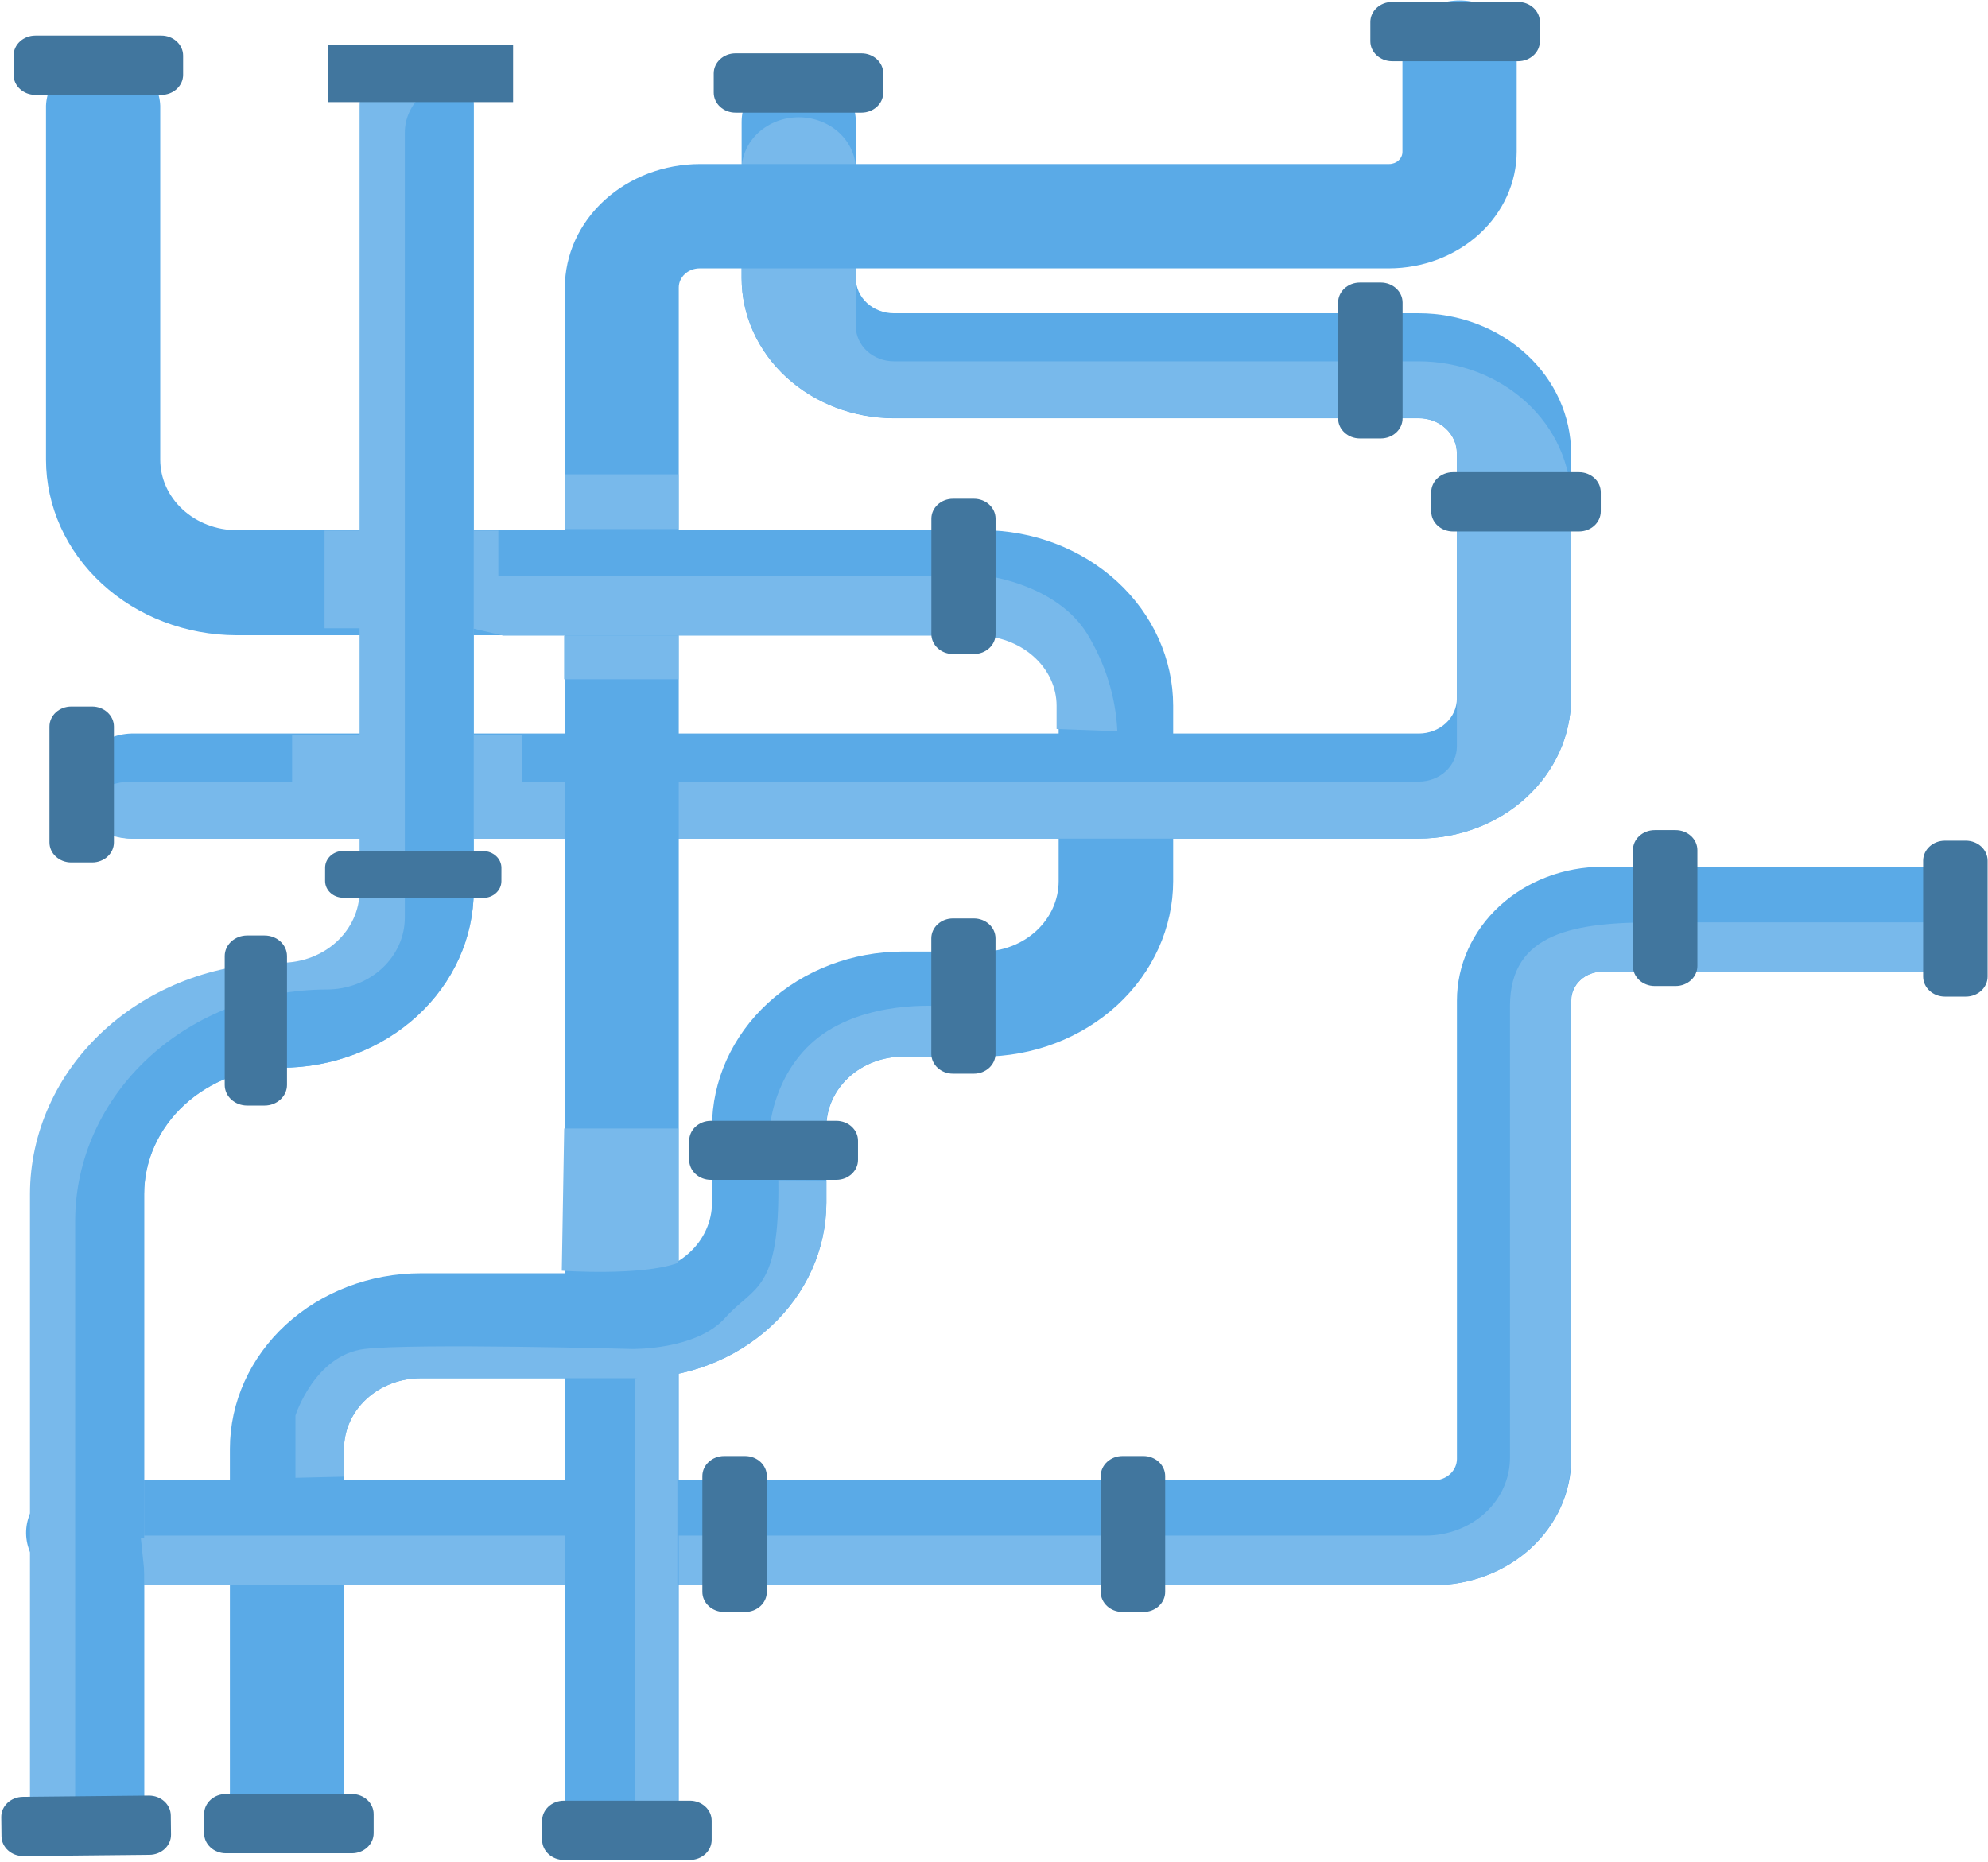 <svg width="791" height="741" viewBox="0 0 791 741" fill="none" xmlns="http://www.w3.org/2000/svg">
<g id="pipes">
<path id="Vector" d="M466.784 280.828V350.663C466.763 369.178 458.758 386.929 444.525 400.022C430.292 413.114 410.994 420.478 390.865 420.497H359.318C351.227 420.503 343.469 423.463 337.748 428.726C332.027 433.988 328.81 441.124 328.803 448.567V478.656C328.782 497.188 320.762 514.954 306.506 528.05C292.25 541.145 272.925 548.497 252.778 548.491H167.393C159.302 548.497 151.544 551.456 145.823 556.719C140.101 561.982 136.884 569.118 136.877 576.561V712.995C136.981 715.797 136.471 718.59 135.377 721.207C134.283 723.824 132.627 726.212 130.509 728.228C128.391 730.244 125.853 731.847 123.047 732.942C120.241 734.037 117.224 734.602 114.175 734.602C111.127 734.602 108.11 734.037 105.304 732.942C102.498 731.847 99.96 730.244 97.842 728.228C95.724 726.212 94.068 723.824 92.974 721.207C91.88 718.59 91.37 715.797 91.474 712.995V576.561C91.488 558.043 99.491 540.288 113.725 527.194C127.96 514.101 147.262 506.739 167.393 506.726H252.778C260.867 506.713 268.621 503.752 274.34 498.49C280.06 493.229 283.28 486.097 283.294 478.656V448.567C283.308 430.045 291.309 412.285 305.542 399.184C319.775 386.082 339.077 378.71 359.212 378.684H390.759C398.839 378.684 406.587 375.732 412.3 370.477C418.013 365.222 421.222 358.094 421.222 350.663V280.828C421.222 273.396 418.013 266.269 412.3 261.014C406.587 255.759 398.839 252.807 390.759 252.807H94.118C74.006 252.755 54.735 245.375 40.525 232.281C26.316 219.188 18.326 201.448 18.305 182.948V42.111C18.506 36.69 20.989 31.552 25.229 27.782C29.47 24.013 35.136 21.905 41.033 21.905C46.93 21.905 52.597 24.013 56.837 27.782C61.078 31.552 63.56 36.69 63.761 42.111V182.948C63.768 190.363 66.964 197.474 72.652 202.729C78.34 207.984 86.057 210.955 94.118 210.993H390.865C410.994 211.013 430.292 218.376 444.525 231.469C458.758 244.561 466.763 262.313 466.784 280.828Z" fill="#5AAAE7"/>
<path id="Vector_2" d="M376.268 400.552L375.078 420.498H359.212C351.121 420.504 343.364 423.464 337.642 428.726C331.921 433.989 328.704 441.125 328.697 448.568V452.508L306.617 446.573C306.617 446.573 309.023 423.149 329.173 410.354C349.323 397.56 376.268 400.552 376.268 400.552Z" fill="#78B9EB"/>
<path id="Vector_3" d="M625.127 180.418V277.982C625.071 292.748 618.671 306.895 607.323 317.339C595.974 327.782 580.597 333.675 564.545 333.733H52.232C46.338 333.548 40.753 331.265 36.655 327.364C32.557 323.463 30.266 318.251 30.266 312.827C30.266 307.402 32.557 302.19 36.655 298.289C40.753 294.389 46.338 292.105 52.232 291.92H564.545C568.559 291.914 572.406 290.442 575.242 287.829C578.078 285.216 579.671 281.675 579.671 277.982V180.418C579.674 178.588 579.286 176.775 578.527 175.083C577.769 173.39 576.656 171.852 575.251 170.556C573.847 169.259 572.178 168.23 570.341 167.526C568.504 166.823 566.535 166.459 564.545 166.456H355.643C339.582 166.43 324.188 160.547 312.836 150.096C301.484 139.645 295.101 125.479 295.087 110.705V48.46C295.087 42.918 297.481 37.604 301.74 33.685C306 29.767 311.778 27.565 317.802 27.565C323.827 27.565 329.604 29.767 333.864 33.685C338.124 37.604 340.517 42.918 340.517 48.46V110.705C340.517 114.404 342.113 117.952 344.953 120.569C347.794 123.187 351.648 124.661 355.669 124.667H564.571C580.632 124.693 596.026 130.577 607.378 141.028C618.73 151.479 625.113 165.645 625.127 180.418Z" fill="#5AAAE7"/>
<path id="Vector_4" d="M207.798 292.431H116.225V331.325H207.798V292.431Z" fill="#78B9EB"/>
<path id="Vector_5" d="M198.278 211.14H129.129V250.034H198.278V211.14Z" fill="#78B9EB"/>
<path id="Vector_6" d="M625.127 199.537V277.982C625.071 292.749 618.671 306.896 607.323 317.339C595.974 327.783 580.597 333.676 564.545 333.733H52.232C48.054 333.735 43.957 332.674 40.392 330.67C36.827 328.666 33.933 325.795 32.029 322.374C33.934 318.956 36.829 316.088 40.394 314.088C43.959 312.088 48.056 311.033 52.232 311.039H564.545C568.559 311.032 572.406 309.561 575.242 306.948C578.078 304.335 579.67 300.793 579.67 297.101V180.345C579.674 178.515 579.285 176.702 578.527 175.01C577.769 173.318 576.656 171.779 575.251 170.483C573.847 169.186 572.178 168.157 570.341 167.454C568.504 166.75 566.535 166.387 564.545 166.383H355.643C339.596 166.358 324.213 160.484 312.864 150.049C301.514 139.613 295.122 125.466 295.087 110.705V67.579C295.087 62.037 297.481 56.723 301.74 52.804C306 48.886 311.778 46.684 317.802 46.684C323.827 46.684 329.604 48.886 333.864 52.804C338.124 56.723 340.517 62.037 340.517 67.579V129.849C340.524 133.543 342.123 137.084 344.963 139.697C347.803 142.309 351.653 143.78 355.669 143.786H564.571C580.632 143.812 596.026 149.696 607.378 160.147C618.73 170.598 625.113 184.763 625.127 199.537Z" fill="#78B9EB"/>
<path id="Vector_7" d="M789.869 365.768C789.91 366.181 789.91 366.596 789.869 367.008C789.538 372.324 787.008 377.321 782.799 380.976C778.59 384.63 773.021 386.665 767.233 386.662H637.661C634.36 386.669 631.196 387.878 628.862 390.025C626.527 392.172 625.213 395.083 625.206 398.119V580.55C625.185 593.883 619.416 606.664 609.164 616.089C598.913 625.515 585.016 630.815 570.521 630.828H33.008C32.515 630.864 32.02 630.864 31.527 630.828C25.663 630.459 20.183 628.012 16.242 624.001C12.301 619.99 10.205 614.729 10.397 609.325C10.589 603.921 13.053 598.797 17.271 595.031C21.488 591.265 27.13 589.152 33.008 589.136H570.442C572.892 589.124 575.238 588.223 576.971 586.629C578.704 585.035 579.683 582.877 579.697 580.623V398.192C579.711 384.074 585.814 370.539 596.666 360.556C607.519 350.573 622.234 344.959 637.581 344.947H767.154C773.164 344.946 778.93 347.138 783.188 351.041C787.445 354.943 789.848 360.239 789.869 365.768Z" fill="#5AAAE7"/>
<path id="Vector_8" d="M789.578 368.371C788.9 373.421 786.238 378.068 782.093 381.437C777.948 384.807 772.606 386.665 767.074 386.662H637.502C634.201 386.669 631.037 387.878 628.703 390.025C626.369 392.172 625.054 395.083 625.047 398.119V580.55C625.051 587.153 623.639 593.693 620.894 599.794C618.148 605.896 614.122 611.44 609.046 616.109C603.97 620.778 597.943 624.482 591.31 627.007C584.677 629.533 577.568 630.831 570.389 630.828H33.008L31.633 629.441C32.316 624.387 34.982 619.737 39.131 616.364C43.28 612.991 48.625 611.128 54.162 611.125H567.163C571.582 611.125 575.958 610.324 580.041 608.768C584.123 607.211 587.833 604.93 590.956 602.055C594.08 599.179 596.557 595.765 598.246 592.009C599.935 588.252 600.802 584.226 600.799 580.161V400.357C600.799 370.973 626.766 367.057 658.71 367.057H788.282L789.578 368.371Z" fill="#78B9EB"/>
<path id="Vector_9" d="M188.494 42.111V354.579C188.439 373.22 180.364 391.083 166.034 404.264C151.704 417.445 132.285 424.873 112.02 424.925C97.528 424.937 83.634 430.239 73.386 439.665C63.139 449.091 57.376 461.872 57.362 475.202V715.184C57.348 720.717 54.949 726.019 50.69 729.927C46.432 733.835 40.662 736.03 34.647 736.03C34.012 736.03 33.404 736.03 32.796 736.03C27.11 735.608 21.805 733.231 17.938 729.372C14.071 725.513 11.927 720.456 11.932 715.209V475.202C11.96 450.793 22.514 427.39 41.278 410.13C60.042 392.87 85.484 383.161 112.02 383.136C120.249 383.123 128.138 380.11 133.957 374.757C139.775 369.405 143.051 362.149 143.065 354.579V42.111C143.065 36.57 145.458 31.255 149.718 27.337C153.978 23.418 159.755 21.217 165.78 21.217C171.804 21.217 177.581 23.418 181.841 27.337C186.101 31.255 188.494 36.57 188.494 42.111Z" fill="#78B9EB"/>
<path id="Vector_10" d="M188.494 42.111V354.579C188.439 373.22 180.364 391.083 166.034 404.264C151.704 417.445 132.285 424.873 112.02 424.924C97.528 424.937 83.634 430.239 73.386 439.665C63.139 449.091 57.376 461.872 57.362 475.202V715.184C57.348 720.717 54.949 726.019 50.69 729.927C46.432 733.835 40.662 736.03 34.647 736.03C34.013 736.03 33.404 736.03 32.796 736.03C30.892 732.928 29.898 729.424 29.914 725.862V485.881C29.942 461.464 40.498 438.056 59.267 420.791C78.037 403.526 103.485 393.815 130.028 393.789C138.257 393.777 146.146 390.764 151.964 385.411C157.783 380.059 161.059 372.803 161.073 365.233V52.765C161.073 47.224 163.466 41.909 167.726 37.991C171.986 34.072 177.763 31.871 183.787 31.871C184.387 31.871 184.995 31.871 185.612 31.871C187.515 34.999 188.508 38.526 188.494 42.111Z" fill="#5AAAE7"/>
<path id="Vector_11" d="M247.489 736.808C244.504 736.811 241.548 736.277 238.789 735.235C236.03 734.193 233.523 732.664 231.411 730.736C229.298 728.808 227.623 726.518 226.48 723.998C225.337 721.478 224.748 718.776 224.748 716.048V114.411C224.769 101.381 230.443 88.892 240.526 79.681C250.609 70.47 264.278 65.29 278.534 65.277H552.725C554.127 65.277 555.473 64.768 556.464 63.861C557.456 62.955 558.013 61.726 558.013 60.444V20.252C558.214 14.866 560.697 9.761 564.937 6.016C569.178 2.27 574.844 0.177 580.741 0.177C586.639 0.177 592.305 2.27 596.545 6.016C600.786 9.761 603.268 14.866 603.469 20.252V60.347C603.448 72.661 598.087 84.464 588.56 93.171C579.034 101.879 566.118 106.779 552.645 106.798H278.402C277.308 106.798 276.225 106.995 275.214 107.377C274.203 107.76 273.285 108.321 272.512 109.028C271.738 109.734 271.125 110.574 270.706 111.497C270.287 112.421 270.072 113.411 270.072 114.411V716.048C270.072 721.533 267.697 726.795 263.466 730.685C259.234 734.575 253.491 736.776 247.489 736.808Z" fill="#5AAAE7"/>
<path id="Vector_12" d="M252.778 548.491V736.808C252.778 736.808 266.634 733.695 269.517 722.214V545.475L252.778 548.491Z" fill="#78B9EB"/>
<path id="Vector_13" d="M204.149 17.836H130.583V40.628H204.149V17.836Z" fill="#41769E"/>
<path id="Vector_14" d="M192.274 338.711L136.611 338.64C132.61 338.635 129.361 341.615 129.356 345.295L129.348 350.598C129.342 354.279 132.581 357.267 136.583 357.272L192.246 357.344C196.248 357.349 199.496 354.369 199.502 350.688L199.51 345.386C199.515 341.705 196.276 338.717 192.274 338.711Z" fill="#41769E"/>
<path id="Vector_15" d="M114.189 431.76V380.484C114.189 375.957 110.199 372.287 105.277 372.287H98.323C93.401 372.287 89.411 375.957 89.411 380.484V431.76C89.411 436.287 93.401 439.957 98.323 439.957H105.277C110.199 439.957 114.189 436.287 114.189 431.76Z" fill="#41769E"/>
<path id="Vector_16" d="M269.94 188.761H224.775V210.556H269.94V188.761Z" fill="#78B9EB"/>
<path id="Vector_17" d="M269.94 252.953H224.457V270.32H269.94V252.953Z" fill="#78B9EB"/>
<path id="Vector_18" d="M420.402 290.124V280.872C420.402 273.473 417.065 266.376 411.124 261.144C405.184 255.912 397.127 252.972 388.726 252.972H200.236L188.495 250.187L190.749 229.383H393.62C393.62 229.383 420.594 232.87 432.583 252.246C439.851 264.199 443.95 277.447 444.572 290.996L420.402 290.124Z" fill="#78B9EB"/>
<path id="Vector_19" d="M396.127 252.345V206.421C396.127 202.041 392.268 198.491 387.507 198.491H379.204C374.443 198.491 370.583 202.041 370.583 206.421V252.345C370.583 256.724 374.443 260.274 379.204 260.274H387.507C392.268 260.274 396.127 256.724 396.127 252.345Z" fill="#41769E"/>
<path id="Vector_20" d="M396.101 419.354V373.43C396.101 369.05 392.241 365.5 387.48 365.5H379.177C374.416 365.5 370.557 369.05 370.557 373.43V419.354C370.557 423.733 374.416 427.284 379.177 427.284H387.48C392.241 427.284 396.101 423.733 396.101 419.354Z" fill="#41769E"/>
<path id="Vector_21" d="M332.769 446.038H282.844C278.083 446.038 274.224 449.588 274.224 453.967V461.605C274.224 465.984 278.083 469.535 282.844 469.535H332.769C337.53 469.535 341.39 465.984 341.39 461.605V453.967C341.39 449.588 337.53 446.038 332.769 446.038Z" fill="#41769E"/>
<path id="Vector_22" d="M628.247 187.91H578.137C573.347 187.91 569.463 191.482 569.463 195.888V203.526C569.463 207.933 573.347 211.505 578.137 211.505H628.247C633.037 211.505 636.92 207.933 636.92 203.526V195.888C636.92 191.482 633.037 187.91 628.247 187.91Z" fill="#41769E"/>
<path id="Vector_23" d="M558.066 166.505V120.411C558.066 116.004 554.183 112.432 549.393 112.432H541.09C536.3 112.432 532.416 116.004 532.416 120.411V166.505C532.416 170.911 536.3 174.483 541.09 174.483H549.393C554.183 174.483 558.066 170.911 558.066 166.505Z" fill="#41769E"/>
<path id="Vector_24" d="M45.33 335.241L45.33 289.147C45.33 284.741 41.447 281.169 36.657 281.169H28.354C23.563 281.169 19.68 284.741 19.68 289.147L19.68 335.241C19.68 339.648 23.563 343.22 28.354 343.22H36.657C41.447 343.22 45.33 339.648 45.33 335.241Z" fill="#41769E"/>
<path id="Vector_25" d="M675.369 384.425V338.33C675.369 333.924 671.486 330.352 666.696 330.352H658.392C653.602 330.352 649.719 333.924 649.719 338.33V384.425C649.719 388.831 653.602 392.403 658.392 392.403H666.696C671.486 392.403 675.369 388.831 675.369 384.425Z" fill="#41769E"/>
<path id="Vector_26" d="M790.847 388.633V342.539C790.847 338.132 786.964 334.56 782.173 334.56H773.87C769.08 334.56 765.197 338.132 765.197 342.539V388.633C765.197 393.039 769.08 396.611 773.87 396.611H782.173C786.964 396.611 790.847 393.039 790.847 388.633Z" fill="#41769E"/>
<path id="Vector_27" d="M224.378 740.189H274.488C279.278 740.189 283.161 736.617 283.161 732.211V724.573C283.161 720.167 279.278 716.595 274.488 716.595H224.378C219.588 716.595 215.705 720.167 215.705 724.573V732.211C215.705 736.617 219.588 740.189 224.378 740.189Z" fill="#41769E"/>
<path id="Vector_28" d="M89.887 737.538H139.997C144.787 737.538 148.671 733.966 148.671 729.56V721.922C148.671 717.515 144.787 713.943 139.997 713.943H89.887C85.097 713.943 81.214 717.515 81.214 721.922V729.56C81.214 733.966 85.097 737.538 89.887 737.538Z" fill="#41769E"/>
<path id="Vector_29" d="M9.365 738.667L59.472 738.16C64.262 738.112 68.103 734.501 68.05 730.095L67.959 722.458C67.906 718.052 63.98 714.519 59.19 714.567L9.083 715.074C4.293 715.123 0.453 718.734 0.506 723.14L0.597 730.777C0.65 735.183 4.575 738.716 9.365 738.667Z" fill="#41769E"/>
<path id="Vector_30" d="M553.915 24.379L604.025 24.379C608.815 24.379 612.698 20.807 612.698 16.401V8.763C612.698 4.357 608.815 0.785 604.025 0.785L553.915 0.785C549.125 0.785 545.241 4.357 545.241 8.763V16.401C545.241 20.807 549.125 24.379 553.915 24.379Z" fill="#41769E"/>
<path id="Vector_31" d="M292.655 44.836L342.765 44.836C347.555 44.836 351.438 41.264 351.438 36.857V29.22C351.438 24.813 347.555 21.241 342.765 21.241L292.655 21.241C287.864 21.241 283.981 24.813 283.981 29.22V36.857C283.981 41.264 287.864 44.836 292.655 44.836Z" fill="#41769E"/>
<path id="Vector_32" d="M14.074 37.757L64.184 37.757C68.974 37.757 72.858 34.185 72.858 29.779V22.141C72.858 17.735 68.974 14.163 64.184 14.163L14.074 14.163C9.284 14.163 5.401 17.735 5.401 22.141V29.779C5.401 34.185 9.284 37.757 14.074 37.757Z" fill="#41769E"/>
<path id="Vector_33" d="M463.611 633.528V587.434C463.611 583.027 459.728 579.455 454.937 579.455H446.634C441.844 579.455 437.961 583.027 437.961 587.434V633.528C437.961 637.934 441.844 641.506 446.634 641.506H454.937C459.728 641.506 463.611 637.934 463.611 633.528Z" fill="#41769E"/>
<path id="Vector_34" d="M305.109 633.528V587.434C305.109 583.027 301.226 579.455 296.436 579.455H288.133C283.343 579.455 279.459 583.027 279.459 587.434V633.528C279.459 637.934 283.343 641.506 288.133 641.506H296.436C301.226 641.506 305.109 637.934 305.109 633.528Z" fill="#41769E"/>
<path id="Vector_35" d="M328.803 469.778V478.657C328.782 497.189 320.762 514.955 306.506 528.05C292.25 541.145 272.925 548.498 252.778 548.491H167.393C159.301 548.497 151.544 551.457 145.823 556.72C140.101 561.982 136.884 569.118 136.877 576.561V587.653L117.547 588.115V563.329C117.547 563.329 125.215 539.199 145.074 536.84C164.933 534.48 251.377 536.84 251.377 536.84C251.377 536.84 277 537.399 288.529 524.459C300.059 511.518 310.319 514.437 309.684 469.681L328.803 469.778Z" fill="#78B9EB"/>
<path id="Vector_36" d="M223.532 505.705C223.532 505.705 255.264 507.918 269.622 502.616V449.103H224.484L223.532 505.705Z" fill="#78B9EB"/>
<path id="Vector_37" d="M56.04 612.05H224.457V630.293H57.944L56.04 612.05Z" fill="#78B9EB"/>
</g>
</svg>
